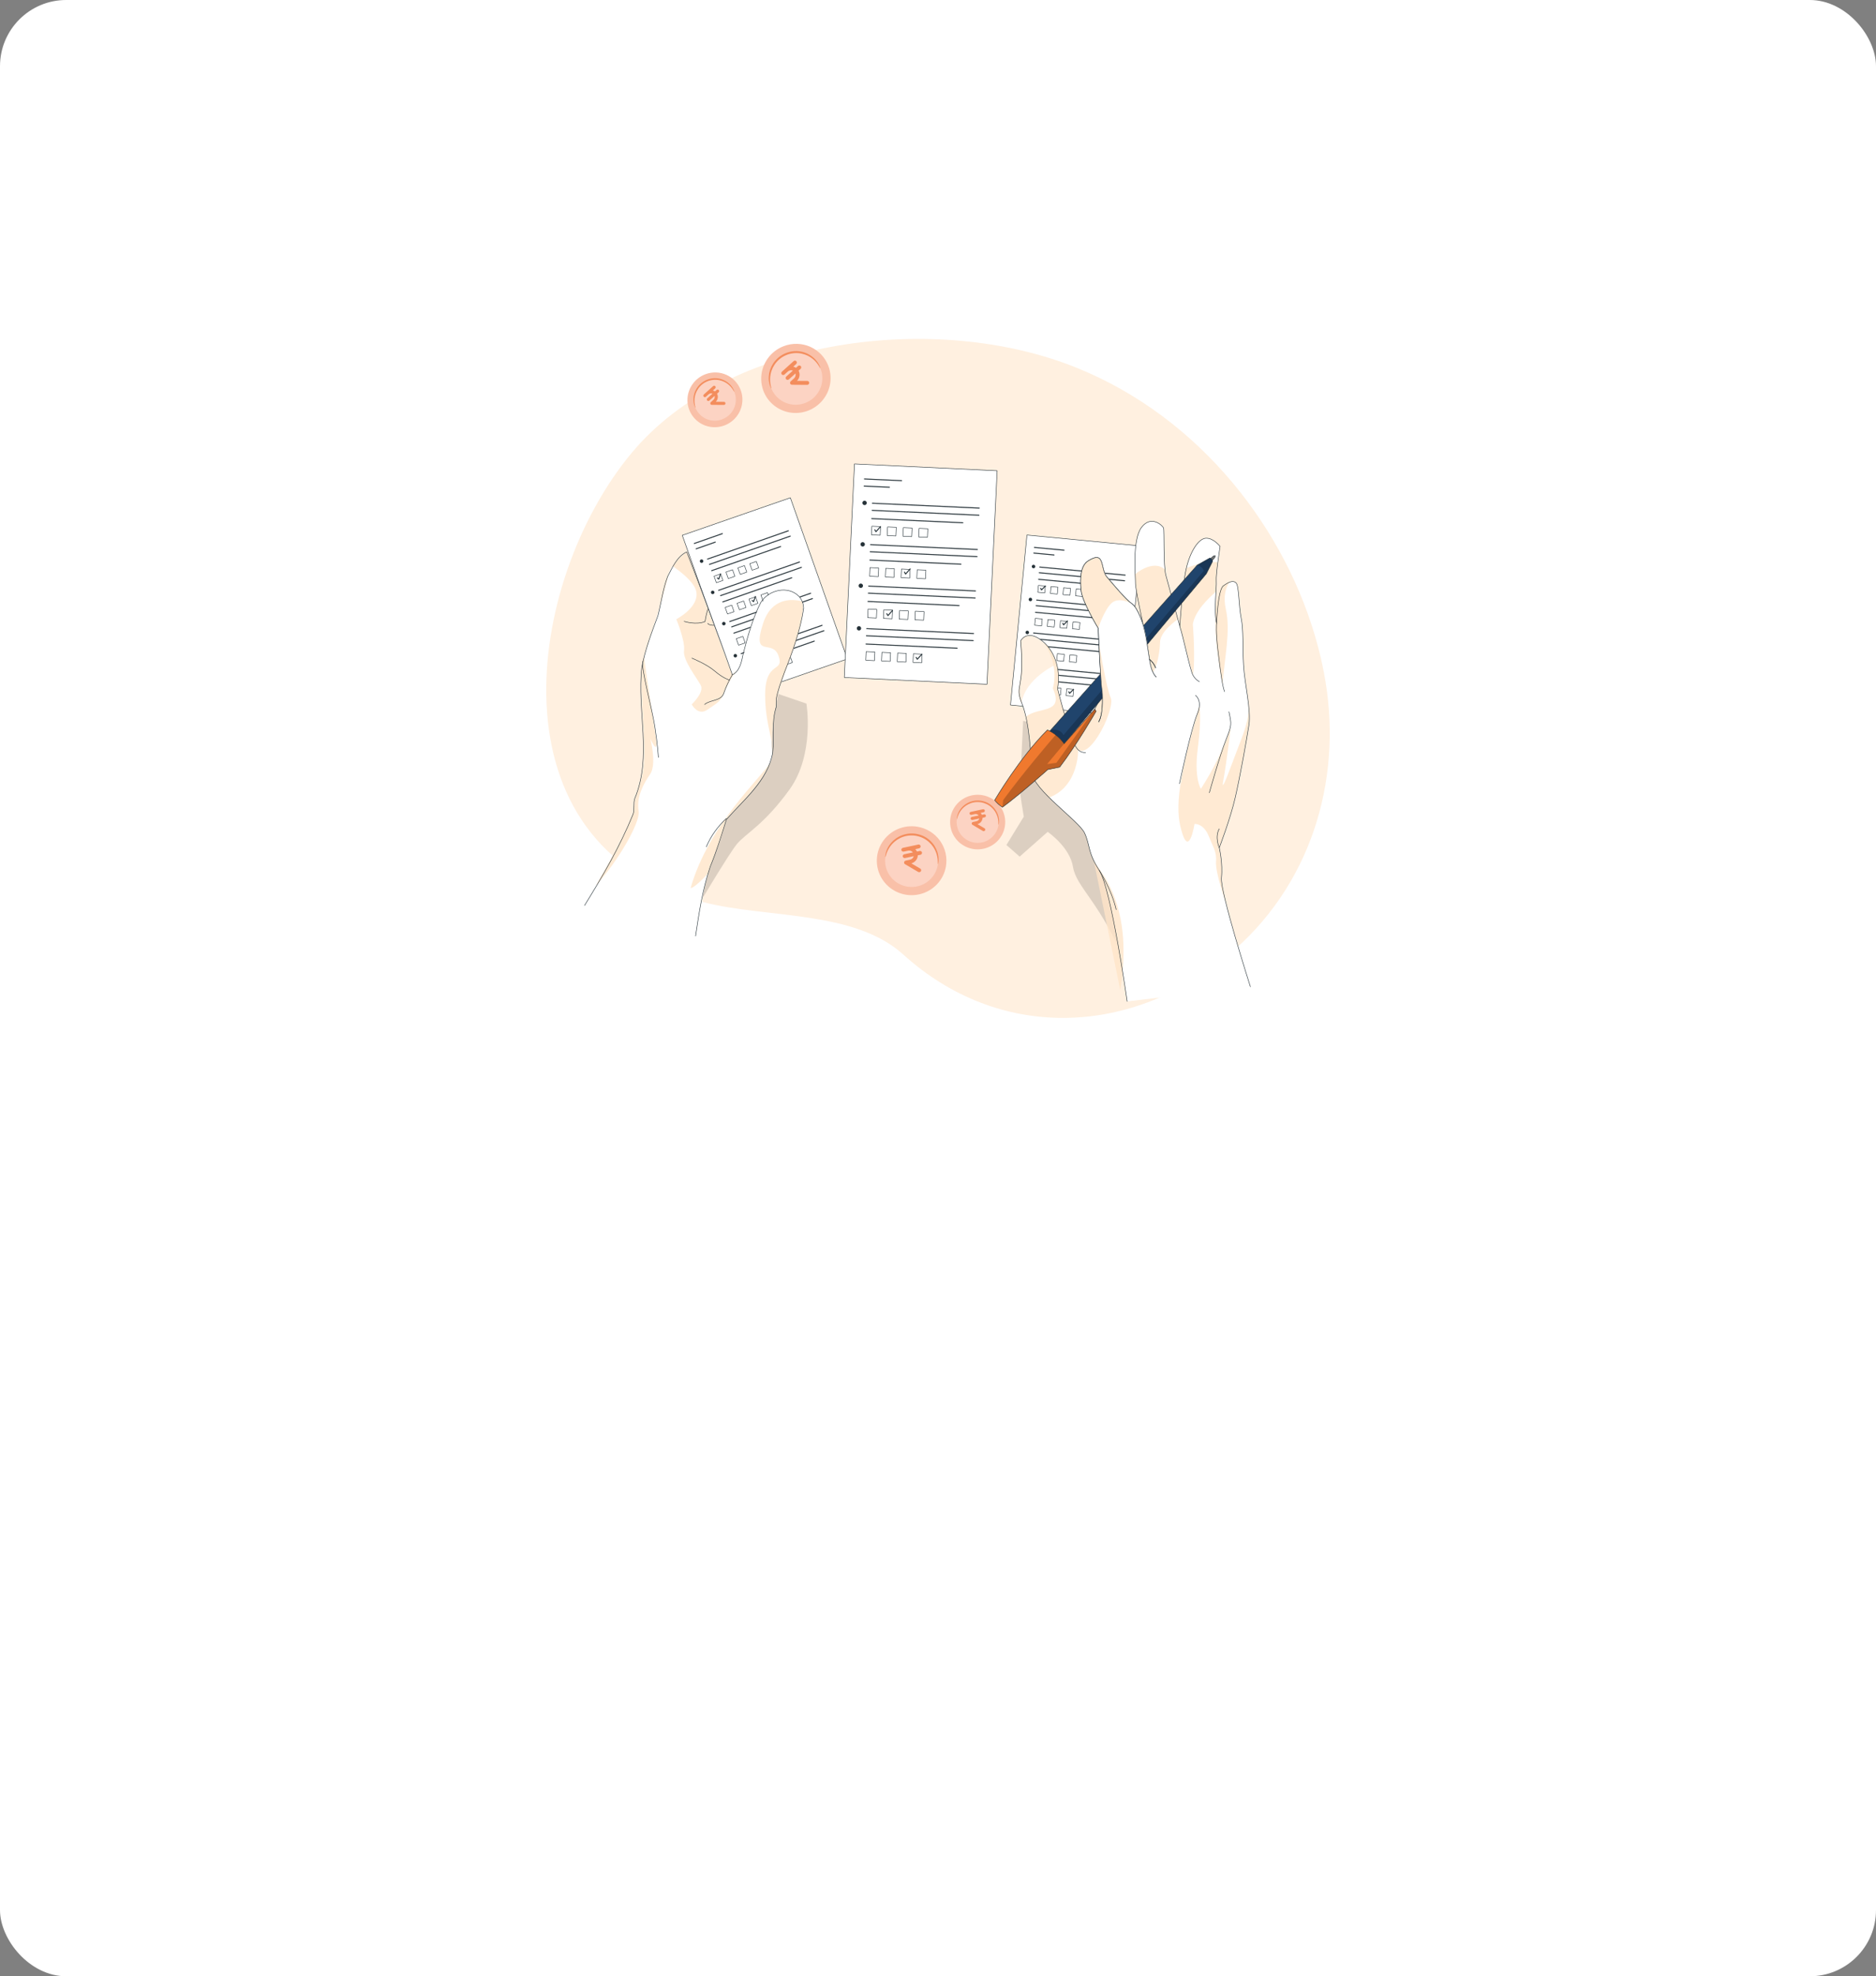 <svg width="340" height="358" viewBox="0 0 340 358" fill="none" xmlns="http://www.w3.org/2000/svg">
<rect x="0" y="0" width="340" height="358" fill="#808080" stroke="none"/>
<g clip-path="url(#clip0_834_26538)">
<rect width="340" height="358" rx="10" fill="white"/>
<path d="M222.367 173.219L222.174 173.378C204.441 187.816 180.886 188.469 163.717 172.924C154.777 164.823 138.897 166.372 127.536 163.442C88.363 153.339 95.133 105.275 114.486 82.039C131.948 61.073 169.779 56.334 195.201 66.652C217.552 75.717 233.267 95.967 238.872 117.145C239.436 119.267 239.894 121.41 240.247 123.572C243.194 141.596 237.538 160.743 222.367 173.219Z" fill="#FFF0E0"/>
<path d="M150.147 66.333C150.577 67.492 150.651 68.754 150.36 69.961C150.069 71.168 149.426 72.265 148.511 73.113C147.597 73.962 146.453 74.523 145.223 74.726C143.994 74.929 142.735 74.766 141.606 74.255C140.476 73.745 139.527 72.912 138.878 71.86C138.23 70.809 137.911 69.587 137.962 68.348C138.013 67.11 138.431 65.912 139.164 64.904C139.898 63.897 140.913 63.127 142.081 62.69C142.856 62.4 143.679 62.264 144.503 62.29C145.328 62.316 146.138 62.503 146.887 62.841C147.636 63.18 148.309 63.662 148.868 64.261C149.428 64.86 149.862 65.564 150.147 66.333Z" fill="#F9C0A8"/>
<path d="M148.74 66.862C149.068 67.745 149.124 68.707 148.902 69.627C148.681 70.547 148.19 71.383 147.493 72.029C146.796 72.675 145.924 73.103 144.988 73.258C144.051 73.413 143.091 73.288 142.231 72.899C141.37 72.51 140.647 71.874 140.153 71.073C139.658 70.272 139.415 69.34 139.454 68.397C139.493 67.453 139.812 66.54 140.371 65.772C140.93 65.005 141.704 64.418 142.594 64.085C143.185 63.864 143.812 63.761 144.44 63.78C145.068 63.8 145.685 63.943 146.256 64.201C146.827 64.459 147.34 64.827 147.766 65.283C148.192 65.74 148.523 66.276 148.74 66.862Z" fill="#FCD3C3"/>
<path d="M144.297 65.937C144.444 65.804 144.459 65.581 144.329 65.438C144.2 65.295 143.976 65.287 143.829 65.42L141.716 67.326C141.568 67.459 141.554 67.682 141.683 67.825C141.812 67.968 142.036 67.976 142.184 67.843L142.789 67.297C143.039 67.07 143.395 67.007 143.699 67.134L142.514 68.202C142.367 68.335 142.352 68.559 142.481 68.702C142.61 68.844 142.835 68.852 142.982 68.719L144.167 67.651C144.261 67.966 144.162 68.311 143.913 68.538L143.307 69.084C143.198 69.183 143.158 69.336 143.207 69.471C143.255 69.606 143.382 69.696 143.528 69.697L146.29 69.718C146.381 69.719 146.469 69.684 146.537 69.622C146.61 69.556 146.654 69.463 146.659 69.367C146.663 69.273 146.629 69.183 146.565 69.117C146.501 69.05 146.413 69.012 146.319 69.011L144.445 68.997C144.938 68.499 145.054 67.747 144.729 67.148L145.095 66.819C145.242 66.686 145.257 66.463 145.127 66.32C144.998 66.177 144.774 66.169 144.627 66.302L144.261 66.631C144.114 66.531 143.948 66.457 143.773 66.414L144.299 65.94L144.297 65.937Z" fill="#F38D5D"/>
<path d="M148.687 66.724C148.659 66.728 148.569 66.547 148.37 66.232C148.092 65.788 147.746 65.391 147.345 65.055C147.069 64.827 146.768 64.629 146.449 64.465C146.081 64.281 145.69 64.144 145.287 64.059C145.07 64.012 144.85 63.981 144.628 63.968C144.159 63.936 143.687 63.975 143.229 64.084C142.988 64.141 142.752 64.217 142.523 64.309C142.294 64.404 142.072 64.516 141.859 64.642C141.654 64.767 141.458 64.908 141.273 65.062C141.094 65.21 140.927 65.371 140.774 65.545C140.625 65.713 140.489 65.891 140.367 66.078C140.138 66.422 139.955 66.793 139.821 67.183C139.705 67.524 139.627 67.876 139.59 68.233C139.537 68.755 139.566 69.282 139.675 69.794C139.753 70.159 139.819 70.358 139.792 70.369C139.765 70.379 139.659 70.195 139.537 69.831C139.368 69.311 139.298 68.763 139.331 68.215C139.38 67.392 139.64 66.594 140.088 65.897C140.352 65.485 140.675 65.113 141.048 64.794C141.245 64.625 141.456 64.472 141.677 64.338C141.906 64.199 142.145 64.078 142.392 63.976C142.639 63.876 142.895 63.795 143.155 63.734C143.408 63.673 143.665 63.633 143.924 63.614C144.173 63.596 144.423 63.598 144.671 63.62C144.909 63.639 145.145 63.676 145.377 63.731C145.803 63.833 146.213 63.993 146.596 64.205C146.926 64.387 147.234 64.607 147.512 64.862C147.917 65.23 148.249 65.671 148.491 66.161C148.661 66.507 148.708 66.716 148.687 66.724Z" fill="#F38D5D"/>
<path d="M182.114 149.733C181.95 150.698 181.501 151.593 180.823 152.306C180.146 153.018 179.27 153.516 178.307 153.736C177.344 153.955 176.337 153.887 175.413 153.54C174.489 153.193 173.69 152.582 173.118 151.784C172.545 150.987 172.224 150.039 172.196 149.061C172.167 148.083 172.432 147.118 172.958 146.289C173.483 145.46 174.245 144.804 175.147 144.403C176.048 144.003 177.05 143.876 178.024 144.04C178.67 144.147 179.289 144.38 179.844 144.724C180.399 145.068 180.881 145.518 181.261 146.046C181.64 146.575 181.911 147.173 182.058 147.805C182.204 148.438 182.223 149.093 182.114 149.733Z" fill="#F9C0A8"/>
<path d="M180.941 149.537C180.816 150.273 180.474 150.955 179.958 151.498C179.441 152.041 178.774 152.42 178.04 152.588C177.306 152.755 176.538 152.703 175.834 152.438C175.13 152.173 174.522 151.708 174.085 151.1C173.649 150.493 173.404 149.77 173.383 149.025C173.361 148.279 173.563 147.544 173.964 146.912C174.364 146.281 174.945 145.781 175.632 145.476C176.32 145.17 177.083 145.074 177.825 145.199C178.318 145.281 178.789 145.458 179.212 145.721C179.635 145.983 180.002 146.325 180.291 146.728C180.58 147.131 180.787 147.587 180.898 148.069C181.01 148.551 181.024 149.05 180.941 149.537Z" fill="#FCD3C3"/>
<path d="M178.26 147.14C178.414 147.107 178.513 146.959 178.481 146.81C178.448 146.661 178.298 146.567 178.144 146.599L175.94 147.07C175.786 147.103 175.688 147.25 175.72 147.399C175.752 147.548 175.903 147.643 176.056 147.61L176.688 147.475C176.949 147.419 177.218 147.516 177.376 147.724L176.14 147.987C175.987 148.02 175.888 148.168 175.92 148.317C175.952 148.466 176.103 148.56 176.257 148.527L177.492 148.264C177.433 148.517 177.228 148.715 176.967 148.771L176.335 148.906C176.221 148.931 176.133 149.02 176.113 149.132C176.093 149.244 176.145 149.356 176.244 149.414L178.13 150.523C178.192 150.559 178.267 150.57 178.338 150.555C178.414 150.538 178.481 150.492 178.523 150.428C178.563 150.365 178.575 150.29 178.557 150.219C178.54 150.148 178.494 150.087 178.43 150.049L177.15 149.297C177.686 149.151 178.063 148.681 178.077 148.142L178.459 148.06C178.612 148.028 178.711 147.88 178.679 147.731C178.647 147.582 178.496 147.488 178.342 147.52L177.961 147.602C177.9 147.474 177.816 147.358 177.713 147.259L178.261 147.142L178.26 147.14Z" fill="#F38D5D"/>
<path d="M180.961 149.423C180.94 149.415 180.951 149.255 180.938 148.96C180.924 148.546 180.844 148.137 180.702 147.747C180.603 147.481 180.475 147.226 180.32 146.987C180.141 146.715 179.927 146.467 179.684 146.249C179.554 146.13 179.415 146.022 179.269 145.925C178.959 145.718 178.62 145.558 178.263 145.45C178.075 145.395 177.883 145.353 177.689 145.326C177.495 145.3 177.299 145.289 177.102 145.291C176.912 145.296 176.722 145.314 176.534 145.347C176.353 145.377 176.174 145.422 176 145.481C175.832 145.537 175.668 145.605 175.51 145.685C175.217 145.83 174.944 146.012 174.698 146.227C174.483 146.415 174.291 146.625 174.123 146.855C173.88 147.193 173.692 147.565 173.564 147.96C173.473 148.241 173.439 148.404 173.416 148.4C173.394 148.397 173.394 148.229 173.455 147.931C173.545 147.507 173.714 147.103 173.953 146.741C174.312 146.196 174.807 145.751 175.39 145.451C175.735 145.272 176.104 145.145 176.486 145.074C176.688 145.036 176.893 145.015 177.098 145.01C177.31 145.006 177.521 145.017 177.731 145.045C177.941 145.074 178.148 145.12 178.351 145.181C178.548 145.24 178.741 145.314 178.926 145.404C179.104 145.49 179.274 145.59 179.436 145.703C179.591 145.811 179.739 145.929 179.876 146.059C180.128 146.298 180.346 146.57 180.525 146.867C180.679 147.123 180.803 147.396 180.893 147.68C181.025 148.093 181.078 148.527 181.05 148.96C181.029 149.264 180.978 149.426 180.961 149.423Z" fill="#F38D5D"/>
<path d="M134.245 70.675C134.586 71.592 134.645 72.592 134.415 73.548C134.184 74.504 133.674 75.373 132.95 76.045C132.226 76.717 131.32 77.161 130.346 77.322C129.372 77.483 128.375 77.354 127.48 76.95C126.586 76.546 125.834 75.885 125.32 75.052C124.807 74.219 124.554 73.251 124.594 72.271C124.634 71.29 124.966 70.341 125.547 69.543C126.128 68.745 126.932 68.135 127.857 67.789C128.471 67.559 129.122 67.451 129.776 67.472C130.429 67.492 131.07 67.641 131.663 67.909C132.257 68.177 132.79 68.559 133.233 69.034C133.676 69.508 134.02 70.066 134.245 70.675Z" fill="#F9C0A8"/>
<path d="M133.127 71.093C133.387 71.793 133.432 72.555 133.256 73.283C133.08 74.012 132.692 74.674 132.14 75.186C131.588 75.698 130.897 76.036 130.155 76.159C129.413 76.282 128.653 76.183 127.972 75.875C127.29 75.567 126.717 75.063 126.326 74.429C125.934 73.794 125.742 73.056 125.773 72.309C125.804 71.561 126.056 70.838 126.499 70.23C126.942 69.622 127.555 69.157 128.26 68.894C128.727 68.719 129.224 68.637 129.722 68.652C130.219 68.668 130.708 68.781 131.16 68.986C131.612 69.19 132.019 69.481 132.356 69.843C132.694 70.204 132.956 70.629 133.127 71.093Z" fill="#FCD3C3"/>
<path d="M129.611 70.359C129.727 70.254 129.739 70.077 129.637 69.964C129.534 69.851 129.357 69.844 129.24 69.95L127.566 71.459C127.45 71.564 127.438 71.741 127.54 71.854C127.643 71.967 127.82 71.974 127.937 71.868L128.417 71.436C128.615 71.257 128.896 71.206 129.137 71.307L128.199 72.153C128.082 72.258 128.07 72.436 128.173 72.549C128.275 72.662 128.453 72.668 128.569 72.563L129.508 71.717C129.583 71.966 129.504 72.24 129.306 72.419L128.827 72.851C128.74 72.93 128.709 73.051 128.747 73.158C128.786 73.265 128.886 73.336 129.002 73.337L131.189 73.354C131.261 73.354 131.331 73.327 131.385 73.278C131.443 73.225 131.478 73.152 131.482 73.075C131.485 73.001 131.458 72.93 131.407 72.877C131.357 72.825 131.287 72.795 131.212 72.794L129.728 72.783C130.119 72.388 130.21 71.793 129.953 71.319L130.243 71.057C130.359 70.952 130.371 70.775 130.269 70.662C130.166 70.549 129.989 70.543 129.872 70.648L129.583 70.909C129.466 70.829 129.335 70.771 129.196 70.737L129.612 70.361L129.611 70.359Z" fill="#F38D5D"/>
<path d="M133.091 70.986C133.069 70.989 132.997 70.845 132.839 70.596C132.62 70.245 132.346 69.93 132.028 69.664C131.809 69.483 131.571 69.326 131.318 69.197C131.027 69.05 130.717 68.942 130.398 68.875C130.226 68.837 130.052 68.813 129.876 68.802C129.504 68.778 129.131 68.808 128.768 68.894C128.577 68.94 128.39 69 128.208 69.073C128.027 69.148 127.852 69.237 127.683 69.337C127.52 69.436 127.365 69.547 127.219 69.669C127.077 69.786 126.944 69.914 126.823 70.052C126.705 70.184 126.598 70.326 126.501 70.474C126.319 70.746 126.174 71.04 126.068 71.349C125.977 71.619 125.915 71.898 125.885 72.181C125.843 72.594 125.866 73.011 125.953 73.417C126.014 73.706 126.067 73.864 126.045 73.872C126.024 73.881 125.94 73.735 125.844 73.446C125.71 73.034 125.654 72.6 125.68 72.167C125.719 71.515 125.925 70.883 126.28 70.331C126.489 70.004 126.745 69.71 127.04 69.457C127.196 69.323 127.363 69.202 127.539 69.095C127.72 68.986 127.909 68.89 128.104 68.809C128.301 68.73 128.503 68.665 128.709 68.617C128.909 68.569 129.113 68.537 129.318 68.522C129.515 68.508 129.713 68.51 129.91 68.527C130.098 68.542 130.285 68.571 130.469 68.615C130.806 68.696 131.131 68.822 131.434 68.99C131.696 69.134 131.94 69.309 132.16 69.51C132.481 69.802 132.744 70.151 132.936 70.54C133.07 70.814 133.107 70.979 133.091 70.986Z" fill="#F38D5D"/>
<path d="M171.437 156.948C171.231 158.167 170.664 159.298 169.808 160.197C168.953 161.097 167.847 161.725 166.631 162.003C165.415 162.28 164.143 162.194 162.977 161.755C161.811 161.317 160.802 160.546 160.079 159.539C159.356 158.532 158.951 157.336 158.915 156.101C158.879 154.866 159.214 153.648 159.877 152.601C160.54 151.554 161.502 150.726 162.641 150.22C163.779 149.714 165.044 149.555 166.274 149.761C167.09 149.897 167.871 150.19 168.572 150.625C169.273 151.06 169.88 151.627 170.36 152.295C170.839 152.962 171.181 153.717 171.366 154.515C171.551 155.314 171.575 156.141 171.437 156.948Z" fill="#F9C0A8"/>
<path d="M169.956 156.701C169.798 157.63 169.366 158.492 168.714 159.177C168.062 159.863 167.219 160.341 166.293 160.553C165.366 160.764 164.397 160.698 163.508 160.364C162.619 160.03 161.851 159.442 161.3 158.675C160.749 157.907 160.441 156.996 160.413 156.054C160.386 155.113 160.641 154.185 161.147 153.388C161.652 152.59 162.385 151.958 163.253 151.573C164.121 151.188 165.085 151.067 166.022 151.224C166.644 151.327 167.239 151.551 167.773 151.883C168.307 152.214 168.77 152.646 169.135 153.155C169.5 153.664 169.761 154.239 169.902 154.847C170.042 155.456 170.061 156.086 169.956 156.701Z" fill="#FCD3C3"/>
<path d="M166.569 153.675C166.763 153.634 166.887 153.448 166.847 153.259C166.806 153.071 166.616 152.952 166.422 152.994L163.639 153.587C163.445 153.629 163.321 153.815 163.361 154.003C163.402 154.192 163.592 154.311 163.786 154.269L164.584 154.099C164.913 154.028 165.253 154.151 165.452 154.413L163.892 154.746C163.698 154.787 163.574 154.974 163.614 155.162C163.655 155.35 163.845 155.469 164.039 155.428L165.599 155.095C165.524 155.414 165.265 155.664 164.936 155.735L164.138 155.906C163.994 155.937 163.883 156.05 163.858 156.191C163.832 156.332 163.898 156.473 164.023 156.547L166.404 157.947C166.483 157.992 166.577 158.007 166.667 157.987C166.763 157.966 166.847 157.908 166.9 157.827C166.95 157.748 166.966 157.653 166.944 157.563C166.922 157.473 166.864 157.396 166.783 157.349L165.167 156.399C165.843 156.215 166.319 155.622 166.338 154.941L166.819 154.838C167.013 154.797 167.138 154.61 167.097 154.422C167.056 154.234 166.866 154.115 166.672 154.156L166.191 154.259C166.113 154.098 166.007 153.951 165.877 153.827L166.57 153.679L166.569 153.675Z" fill="#F38D5D"/>
<path d="M169.98 156.555C169.953 156.545 169.966 156.343 169.951 155.971C169.932 155.448 169.832 154.931 169.652 154.439C169.527 154.103 169.366 153.782 169.171 153.48C168.944 153.137 168.675 152.823 168.368 152.548C168.204 152.398 168.028 152.262 167.843 152.139C167.452 151.877 167.024 151.675 166.573 151.54C166.336 151.469 166.094 151.417 165.849 151.382C165.603 151.35 165.356 151.336 165.108 151.339C164.867 151.344 164.627 151.368 164.39 151.41C164.161 151.448 163.936 151.504 163.716 151.578C163.504 151.649 163.297 151.735 163.097 151.836C162.727 152.019 162.383 152.249 162.072 152.52C161.801 152.757 161.558 153.023 161.347 153.314C161.04 153.74 160.802 154.21 160.64 154.708C160.525 155.063 160.482 155.269 160.454 155.264C160.426 155.26 160.426 155.048 160.503 154.671C160.616 154.136 160.829 153.627 161.131 153.169C161.585 152.481 162.21 151.92 162.946 151.54C163.381 151.315 163.847 151.155 164.329 151.064C164.584 151.017 164.843 150.99 165.102 150.984C165.37 150.978 165.637 150.993 165.902 151.028C166.167 151.065 166.428 151.122 166.684 151.2C166.933 151.274 167.176 151.368 167.41 151.481C167.634 151.59 167.85 151.716 168.054 151.859C168.25 151.994 168.436 152.145 168.61 152.308C168.927 152.61 169.203 152.953 169.428 153.328C169.624 153.651 169.78 153.996 169.893 154.355C170.06 154.877 170.127 155.424 170.092 155.97C170.065 156.355 170.002 156.559 169.98 156.555Z" fill="#F38D5D"/>
<g clip-path="url(#clip1_834_26538)">
<path d="M206.78 98.905L186.121 96.92L183.137 127.712L203.796 129.698L206.78 98.905Z" fill="white" stroke="#263238" stroke-width="0.089" stroke-linecap="round" stroke-linejoin="round"/>
<path d="M187.468 99.165L192.846 99.671" stroke="#263238" stroke-width="0.178" stroke-linecap="round" stroke-linejoin="round"/>
<path d="M187.37 100.19L191.028 100.533" stroke="#263238" stroke-width="0.178" stroke-linecap="round" stroke-linejoin="round"/>
<path d="M188.45 102.73L203.92 104.184" stroke="#263238" stroke-width="0.178" stroke-linecap="round" stroke-linejoin="round"/>
<path d="M188.354 103.751L203.823 105.207" stroke="#263238" stroke-width="0.178" stroke-linecap="round" stroke-linejoin="round"/>
<path d="M188.241 104.945L201.433 106.187" stroke="#263238" stroke-width="0.178" stroke-linecap="round" stroke-linejoin="round"/>
<path d="M189.462 106.158L188.204 106.04L188.086 107.288L189.344 107.406L189.462 106.158Z" stroke="#263238" stroke-width="0.089" stroke-linecap="round" stroke-linejoin="round"/>
<path d="M191.741 106.37L190.483 106.252L190.365 107.5L191.623 107.618L191.741 106.37Z" stroke="#263238" stroke-width="0.089" stroke-linecap="round" stroke-linejoin="round"/>
<path d="M194.026 106.587L192.768 106.469L192.649 107.716L193.907 107.835L194.026 106.587Z" stroke="#263238" stroke-width="0.089" stroke-linecap="round" stroke-linejoin="round"/>
<path d="M196.304 106.801L195.046 106.683L194.928 107.931L196.186 108.049L196.304 106.801Z" stroke="#263238" stroke-width="0.089" stroke-linecap="round" stroke-linejoin="round"/>
<path d="M187.63 102.651C187.625 102.713 187.601 102.772 187.562 102.821C187.522 102.87 187.469 102.906 187.409 102.925C187.349 102.943 187.285 102.944 187.224 102.926C187.164 102.909 187.11 102.874 187.07 102.825C187.029 102.777 187.004 102.718 186.998 102.656C186.991 102.594 187.003 102.531 187.033 102.476C187.062 102.421 187.108 102.376 187.163 102.346C187.219 102.317 187.282 102.304 187.345 102.31C187.428 102.319 187.504 102.359 187.558 102.422C187.611 102.486 187.637 102.568 187.63 102.651Z" fill="#263238"/>
<path d="M187.885 108.702L203.354 110.155" stroke="#263238" stroke-width="0.178" stroke-linecap="round" stroke-linejoin="round"/>
<path d="M187.789 109.723L203.258 111.179" stroke="#263238" stroke-width="0.178" stroke-linecap="round" stroke-linejoin="round"/>
<path d="M187.675 110.921L200.868 112.161" stroke="#263238" stroke-width="0.178" stroke-linecap="round" stroke-linejoin="round"/>
<path d="M188.897 112.129L187.639 112.011L187.52 113.259L188.779 113.377L188.897 112.129Z" stroke="#263238" stroke-width="0.089" stroke-linecap="round" stroke-linejoin="round"/>
<path d="M191.178 112.344L189.92 112.226L189.802 113.474L191.06 113.592L191.178 112.344Z" stroke="#263238" stroke-width="0.089" stroke-linecap="round" stroke-linejoin="round"/>
<path d="M193.459 112.561L192.201 112.443L192.083 113.691L193.341 113.809L193.459 112.561Z" stroke="#263238" stroke-width="0.089" stroke-linecap="round" stroke-linejoin="round"/>
<path d="M195.739 112.773L194.48 112.655L194.362 113.902L195.62 114.021L195.739 112.773Z" stroke="#263238" stroke-width="0.089" stroke-linecap="round" stroke-linejoin="round"/>
<path d="M187.065 108.624C187.059 108.686 187.035 108.746 186.995 108.794C186.955 108.842 186.902 108.878 186.842 108.896C186.782 108.915 186.717 108.915 186.657 108.897C186.597 108.879 186.543 108.844 186.503 108.796C186.463 108.747 186.438 108.689 186.432 108.626C186.426 108.564 186.438 108.502 186.468 108.447C186.497 108.392 186.543 108.347 186.598 108.317C186.654 108.288 186.717 108.275 186.78 108.282C186.863 108.29 186.94 108.331 186.993 108.395C187.047 108.459 187.072 108.541 187.065 108.624Z" fill="#263238"/>
<path d="M187.318 114.671L202.787 116.127" stroke="#263238" stroke-width="0.178" stroke-linecap="round" stroke-linejoin="round"/>
<path d="M187.222 115.697L202.689 117.15" stroke="#263238" stroke-width="0.178" stroke-linecap="round" stroke-linejoin="round"/>
<path d="M187.108 116.893L200.3 118.132" stroke="#263238" stroke-width="0.178" stroke-linecap="round" stroke-linejoin="round"/>
<path d="M188.334 118.101L187.076 117.983L186.958 119.231L188.216 119.349L188.334 118.101Z" stroke="#263238" stroke-width="0.089" stroke-linecap="round" stroke-linejoin="round"/>
<path d="M190.613 118.316L189.354 118.197L189.236 119.445L190.494 119.563L190.613 118.316Z" stroke="#263238" stroke-width="0.089" stroke-linecap="round" stroke-linejoin="round"/>
<path d="M192.894 118.532L191.636 118.414L191.517 119.662L192.776 119.78L192.894 118.532Z" stroke="#263238" stroke-width="0.089" stroke-linecap="round" stroke-linejoin="round"/>
<path d="M195.171 118.747L193.913 118.629L193.795 119.877L195.053 119.995L195.171 118.747Z" stroke="#263238" stroke-width="0.089" stroke-linecap="round" stroke-linejoin="round"/>
<path d="M186.496 114.596C186.491 114.658 186.466 114.717 186.427 114.766C186.387 114.814 186.334 114.85 186.274 114.868C186.213 114.886 186.149 114.887 186.089 114.869C186.029 114.851 185.975 114.815 185.935 114.767C185.895 114.719 185.87 114.66 185.864 114.598C185.857 114.536 185.87 114.473 185.9 114.418C185.929 114.363 185.975 114.318 186.03 114.289C186.086 114.259 186.149 114.247 186.211 114.253C186.295 114.262 186.372 114.302 186.425 114.366C186.478 114.431 186.504 114.513 186.496 114.596Z" fill="#263238"/>
<path d="M186.738 120.813L202.205 122.268" stroke="#263238" stroke-width="0.178" stroke-linecap="round" stroke-linejoin="round"/>
<path d="M186.64 121.839L202.107 123.295" stroke="#263238" stroke-width="0.178" stroke-linecap="round" stroke-linejoin="round"/>
<path d="M186.523 123.033L199.715 124.274" stroke="#263238" stroke-width="0.178" stroke-linecap="round" stroke-linejoin="round"/>
<path d="M187.751 124.243L186.493 124.125L186.375 125.373L187.633 125.491L187.751 124.243Z" stroke="#263238" stroke-width="0.089" stroke-linecap="round" stroke-linejoin="round"/>
<path d="M190.028 124.458L188.77 124.339L188.651 125.587L189.909 125.705L190.028 124.458Z" stroke="#263238" stroke-width="0.089" stroke-linecap="round" stroke-linejoin="round"/>
<path d="M192.309 124.672L191.051 124.554L190.933 125.802L192.191 125.92L192.309 124.672Z" stroke="#263238" stroke-width="0.089" stroke-linecap="round" stroke-linejoin="round"/>
<path d="M194.593 124.887L193.335 124.769L193.217 126.016L194.475 126.134L194.593 124.887Z" stroke="#263238" stroke-width="0.089" stroke-linecap="round" stroke-linejoin="round"/>
<path d="M185.925 120.737C185.919 120.799 185.895 120.857 185.856 120.905C185.816 120.953 185.764 120.989 185.704 121.007C185.645 121.025 185.581 121.026 185.521 121.008C185.461 120.991 185.408 120.956 185.368 120.908C185.328 120.861 185.304 120.803 185.297 120.741C185.29 120.68 185.302 120.618 185.331 120.563C185.36 120.508 185.405 120.463 185.46 120.434C185.515 120.404 185.577 120.391 185.639 120.397C185.68 120.401 185.72 120.413 185.757 120.432C185.794 120.451 185.826 120.477 185.853 120.509C185.879 120.54 185.899 120.577 185.912 120.616C185.924 120.655 185.928 120.697 185.925 120.737Z" fill="#263238"/>
<path d="M188.607 106.581L188.759 106.866L189.462 106.161" stroke="#263238" stroke-width="0.178" stroke-linecap="round" stroke-linejoin="round"/>
<path d="M192.612 112.906L192.763 113.193L193.467 112.485" stroke="#263238" stroke-width="0.178" stroke-linecap="round" stroke-linejoin="round"/>
<path d="M189.75 118.787L189.905 119.075L190.605 118.367" stroke="#263238" stroke-width="0.178" stroke-linecap="round" stroke-linejoin="round"/>
<path d="M193.706 125.305L193.858 125.592L194.561 124.884" stroke="#263238" stroke-width="0.178" stroke-linecap="round" stroke-linejoin="round"/>
</g>
<path opacity="0.2" d="M185.436 130.587C185.436 130.587 184.85 142.373 184.842 143.061C184.834 143.75 185.548 147.933 185.548 147.933L182.399 153.071L184.8 155.175L189.876 150.693C189.876 150.693 193.886 153.411 194.469 157.053C195.053 160.696 199.423 163.536 203.612 173.744C207.8 183.953 214.659 151.873 214.659 151.873L201.119 133.289L185.436 130.587Z" fill="black" fill-opacity="0.7"/>
<path d="M226.613 178.738L204.286 181.407C204.286 181.407 201.393 160.988 199.245 157.688C197.098 154.389 197.588 153.099 196.567 150.897C195.955 149.568 192.688 146.987 190.153 144.472C189.932 144.255 189.718 144.037 189.512 143.824C189.422 143.736 189.339 143.642 189.256 143.555C188.92 143.193 188.608 142.842 188.334 142.498C188.233 142.376 188.135 142.254 188.039 142.132C187.573 141.567 187.237 140.909 187.055 140.203C187.047 140.172 187.042 140.14 187.041 140.107C187.033 140.069 187.029 140.031 187.027 139.992C186.991 139.512 186.954 138.963 186.92 138.368C186.926 138.251 186.907 138.127 186.897 138.003L186.885 137.854C186.856 137.358 186.821 136.831 186.778 136.289C186.735 135.746 186.69 135.132 186.63 134.539C186.612 134.334 186.593 134.13 186.569 133.918C186.546 133.689 186.519 133.459 186.493 133.226L186.418 132.629C186.419 132.595 186.405 132.564 186.404 132.536L186.312 131.836C186.304 131.811 186.3 131.785 186.3 131.759C186.266 131.556 186.235 131.357 186.197 131.154C186.122 130.703 186.033 130.26 185.948 129.83C185.771 129.019 185.532 128.222 185.232 127.448C183.803 123.849 185.82 125.22 185 116.096C185 116.096 186.021 114.038 188.565 115.842C188.761 115.983 188.95 116.133 189.131 116.292C189.642 116.743 190.088 117.261 190.455 117.832C190.953 118.61 191.32 119.462 191.542 120.355C191.903 121.804 191.953 123.312 191.688 124.78C191.688 124.78 193.342 131.55 194.308 133.119C195.275 134.688 199.986 126.164 199.757 125.133C199.681 124.672 199.629 124.208 199.601 123.742C199.59 123.59 199.579 123.432 199.565 123.258C199.551 123.084 199.541 122.911 199.531 122.728C199.535 122.642 199.517 122.548 199.509 122.458C199.511 122.421 199.513 122.384 199.514 122.351C199.493 122 199.467 121.628 199.445 121.244C199.45 121.136 199.433 121.034 199.425 120.934L199.396 120.377C199.395 120.346 199.397 120.315 199.4 120.285C199.405 120.18 199.385 120.071 199.381 119.959C199.366 119.742 199.355 119.522 199.344 119.303C199.332 119.083 199.324 118.925 199.314 118.736C199.294 118.38 199.276 118.023 199.258 117.68C199.245 117.423 199.233 117.169 199.222 116.921C199.225 116.866 199.228 116.81 199.215 116.757C199.148 115.395 199.098 114.28 199.083 113.797C199.083 113.797 196.181 109.081 195.972 106.915C195.762 104.748 195.889 102.484 197.24 101.624C200.438 99.596 199.36 103.06 200.683 104.569C202.006 106.077 204.01 108.567 205.179 109.367C206.256 110.117 207.12 112.858 207.241 113.271C207.11 112.672 205.799 106.777 205.821 105.604C205.839 104.369 205.195 97.802 206.925 95.539C208.656 93.277 210.728 95.195 210.906 95.667C211.084 96.139 210.842 102.46 211.329 104.244C211.817 106.029 213.858 113.469 213.858 113.469C213.858 113.469 214.297 106.347 214.988 103.183C215.68 100.018 217.199 97.591 218.579 97.515C219.958 97.439 221.157 98.994 221.157 98.994C221.157 98.994 220.372 104.054 220.472 105.236C220.572 106.417 219.989 110.641 220.532 112.962C220.532 112.962 220.747 106.883 221.738 106.152C222.73 105.42 223.568 105.087 224.079 105.645C224.591 106.204 224.535 109.797 224.978 111.987C225.421 114.177 225.212 117.114 225.411 120.506C225.609 123.898 226.799 128.651 226.391 131.316C225.982 133.981 224.802 140.582 223.921 144.448C223.039 148.314 221.01 153.578 221.01 153.578C221.01 153.578 221.682 156.467 221.405 159.003C221.128 161.538 226.613 178.738 226.613 178.738Z" fill="white"/>
<path opacity="0.8" d="M211.289 104.239C211.651 105.563 212.861 109.982 213.462 112.189C213.462 112.189 210.261 114.289 210.239 116.382C210.218 118.476 209.371 122.661 207.985 122.475C206.6 122.288 207.161 113.52 206.76 112.024C207.015 112.654 207.17 113.196 207.203 113.3C207.118 112.916 205.752 106.799 205.774 105.601C205.788 105.318 205.749 104.757 205.718 104.029L205.719 104.014C205.719 104.014 208.933 101.25 211.107 103.139C211.14 103.51 211.201 103.877 211.289 104.239Z" fill="#FFE4C8"/>
<path opacity="0.8" d="M220.365 107.201C218.859 108.486 216.571 110.768 216.187 113.058C216.187 113.058 216.686 119.526 216.209 122.311L213.815 113.482C213.815 113.482 214.255 106.361 214.946 103.196L215.005 102.936C216.8 102.138 218.756 101.757 220.724 101.825C220.549 102.953 220.454 104.092 220.44 105.234C220.45 105.891 220.425 106.547 220.365 107.201Z" fill="#FFE4C8"/>
<path opacity="0.4" d="M221.697 106.139C221.662 106.162 221.574 106.222 221.448 106.321C221.528 106.186 221.615 106.055 221.71 105.929L221.697 106.139Z" fill="#92E3A9"/>
<path opacity="0.8" d="M221.584 123.94C221.584 123.94 220.058 116.984 220.302 111.454C220.384 109.406 220.713 107.553 221.444 106.324C221.524 106.189 221.612 106.058 221.706 105.932L221.697 106.132C222.044 105.86 222.427 105.635 222.836 105.464C222.276 106.24 221.603 107.781 222.173 110.375C223.072 114.415 221.892 119.246 221.584 123.94Z" fill="#FFE4C8"/>
<path opacity="0.8" d="M195.4 135.82C195.4 135.82 195.585 142.388 190.151 144.477C189.93 144.259 189.715 144.042 189.51 143.829C189.42 143.741 189.337 143.647 189.254 143.56C188.918 143.198 188.606 142.843 188.331 142.503C188.228 142.377 188.137 142.256 188.036 142.137C187.57 141.572 187.234 140.914 187.052 140.208C187.045 140.177 187.04 140.144 187.038 140.112C187.031 140.074 187.027 140.036 187.025 139.997C186.988 139.516 186.952 138.968 186.918 138.373C186.923 138.256 186.904 138.132 186.895 138.007L186.883 137.859C186.853 137.36 186.819 136.836 186.776 136.293C186.733 135.751 186.687 135.137 186.628 134.544C186.606 134.339 186.588 134.131 186.567 133.923C186.543 133.694 186.517 133.461 186.49 133.231L186.416 132.634L186.401 132.541C186.369 132.307 186.339 132.08 186.303 131.85C186.297 131.824 186.293 131.799 186.291 131.772C186.257 131.57 186.226 131.368 186.188 131.168C186.11 130.717 186.021 130.274 185.939 129.843C188.14 127.94 192.94 129.429 190.809 124.678C190.809 124.678 192.183 120.765 189.122 116.306C191.271 118.191 192.267 121.374 191.68 124.769C191.68 124.769 193.334 131.536 194.301 133.108C195.267 134.68 199.978 126.153 199.749 125.119C199.673 124.66 199.622 124.196 199.597 123.731C199.582 123.579 199.571 123.421 199.56 123.247C199.55 123.074 199.533 122.9 199.523 122.714C199.527 122.631 199.51 122.538 199.501 122.448C199.503 122.411 199.505 122.374 199.506 122.34C199.486 121.987 199.463 121.618 199.437 121.23C199.442 121.126 199.425 121.023 199.418 120.921C199.427 120.736 199.398 120.549 199.388 120.363C199.388 120.332 199.389 120.301 199.392 120.271C199.397 120.166 199.378 120.057 199.373 119.945C199.359 119.725 199.35 119.509 199.336 119.289L199.307 118.719C199.286 118.366 199.269 118.01 199.251 117.666C199.241 117.406 199.228 117.152 199.215 116.907C199.217 116.852 199.22 116.796 199.207 116.743C199.275 117.151 200.503 124.664 201.322 126.442C202.139 128.267 197.767 137.478 195.4 135.82Z" fill="#FFE4C8"/>
<path opacity="0.8" d="M223.88 144.441C222.999 148.31 220.97 153.57 220.97 153.57C220.97 153.57 221.642 156.46 221.365 158.995C221.289 159.678 221.637 161.424 222.177 163.615C222.015 163.132 220.258 157.945 220.386 156.168C220.512 154.321 220 153.768 219.048 151.428C218.097 149.087 216.491 149.261 216.491 149.261C216.491 149.261 215.595 154.946 214.326 151.123C213.057 147.299 212.981 142.918 217.362 127.928C217.362 127.928 217.824 129.856 217.093 135.484C216.363 141.111 217.648 142.887 217.648 142.887C219.874 139.444 221.687 135.755 223.049 131.896C223.049 131.896 222.261 138.467 221.697 141.449C221.133 144.431 223.363 138.04 224.895 134.1C226.322 130.399 226.449 128.975 226.096 126.277C226.362 128.177 226.545 129.987 226.345 131.293C225.943 133.955 224.762 140.563 223.88 144.441Z" fill="#FFE4C8"/>
<path opacity="0.8" d="M198.242 155.944C199.241 157.694 201.776 160.061 203.063 166.334C204.35 172.608 203.029 179.345 203.029 179.345L198.242 155.944Z" fill="#FFE4C8"/>
<path opacity="0.8" d="M191.428 120.357C191.428 120.357 185.771 122.868 185.114 127.47C183.685 123.871 185.702 125.243 184.883 116.119C184.883 116.119 185.903 114.06 188.447 115.865C188.643 116.005 188.832 116.156 189.013 116.315C189.525 116.765 189.97 117.284 190.337 117.855L191.428 120.357Z" fill="#FFE4C8" fill-opacity="0.7"/>
<path d="M204.283 181.409C204.283 181.409 201.393 160.99 199.243 157.69C197.092 154.391 197.585 153.101 196.564 150.899C195.543 148.698 187.266 143.061 187.034 139.992C186.802 136.922 186.65 131.051 185.217 127.452C183.784 123.853 185.804 125.225 184.982 116.097C184.982 116.097 186.018 114.043 188.549 115.847C191.08 117.651 192.312 121.074 191.676 124.772C191.676 124.772 193.33 131.539 194.3 133.112C195.269 134.684 199.971 126.156 199.745 125.123C199.519 124.089 199.106 115.37 199.05 113.783C199.05 113.783 196.148 109.063 195.938 106.897C195.729 104.731 195.855 102.466 197.206 101.61C200.405 99.581 199.327 103.045 200.649 104.554C201.972 106.063 203.977 108.546 205.143 109.349C206.308 110.152 207.222 113.3 207.222 113.3C207.222 113.3 205.763 106.824 205.788 105.586C205.812 104.349 205.162 97.784 206.892 95.522C208.623 93.259 210.695 95.177 210.873 95.649C211.05 96.121 210.809 102.443 211.299 104.224C211.79 106.005 213.821 113.451 213.821 113.451C213.821 113.451 214.263 106.33 214.955 103.165C215.647 100.001 217.169 97.574 218.545 97.497C219.922 97.421 221.123 98.976 221.123 98.976C221.123 98.976 220.338 104.036 220.435 105.218C220.532 106.399 219.956 110.62 220.499 112.944C220.499 112.944 220.713 106.865 221.705 106.134C222.697 105.403 223.535 105.069 224.046 105.627C224.557 106.186 224.502 109.78 224.945 111.969C225.388 114.159 225.182 117.096 225.377 120.488C225.572 123.881 226.766 128.633 226.358 131.295C225.949 133.957 224.769 140.564 223.884 144.43C223 148.296 220.98 153.56 220.98 153.56C220.98 153.56 221.652 156.449 221.372 158.985C221.092 161.52 226.619 178.749 226.619 178.749" stroke="#263238" stroke-width="0.089" stroke-linecap="round" stroke-linejoin="round"/>
<path d="M213.812 113.466C214.386 114.995 215.679 121.393 216.205 122.298C216.471 122.797 216.874 123.211 217.368 123.493" stroke="#263238" stroke-width="0.089" stroke-linecap="round" stroke-linejoin="round"/>
<path d="M220.491 112.95C220.491 112.95 220.292 114.238 220.804 118.405C221.315 122.572 221.578 124.345 221.933 125.286" stroke="#263238" stroke-width="0.089" stroke-linecap="round" stroke-linejoin="round"/>
<path d="M207.209 113.315C207.953 115.874 208.252 119.911 208.687 121.142C209.123 122.374 209.554 122.645 209.554 122.645" stroke="#263238" stroke-width="0.089" stroke-linecap="round" stroke-linejoin="round"/>
<path d="M208.32 119.423C208.822 119.838 209.21 120.372 209.447 120.975" stroke="#263238" stroke-width="0.089" stroke-linecap="round" stroke-linejoin="round"/>
<path d="M194.301 133.114C194.301 133.114 194.616 136.474 196.743 136.319" stroke="#263238" stroke-width="0.089" stroke-linecap="round" stroke-linejoin="round"/>
<path d="M199.747 125.126C199.747 125.126 200.104 129.122 199.125 130.762" stroke="#263238" stroke-width="0.089" stroke-linecap="round" stroke-linejoin="round"/>
<path d="M216.662 125.969C216.662 125.969 218.044 126.897 216.972 129.382C215.9 131.867 213.759 141.966 213.759 141.966" stroke="#263238" stroke-width="0.089" stroke-linecap="round" stroke-linejoin="round"/>
<path d="M222.729 128.937C223.216 131.247 223.267 131.308 222.172 134.064C221.078 136.82 219.177 143.597 219.177 143.597" stroke="#263238" stroke-width="0.089" stroke-linecap="round" stroke-linejoin="round"/>
<path d="M220.97 153.551C220.97 153.551 220.122 151.658 220.969 150.153" stroke="#263238" stroke-width="0.089" stroke-linecap="round" stroke-linejoin="round"/>
<path d="M199.243 157.692C199.243 157.692 201.44 161.068 202.289 164.769" stroke="#263238" stroke-width="0.089" stroke-linecap="round" stroke-linejoin="round"/>
<path d="M219.274 101.299L219.94 100.707L220.231 100.641L220.198 100.948L219.579 101.657L219.274 101.299Z" fill="#757575" stroke="#263238" stroke-width="0.089" stroke-linecap="round" stroke-linejoin="round"/>
<path d="M219.774 101.668L218.628 103.939L189.055 139.272L186.05 137.174L190.516 132.159L216.983 102.372L219.254 101.093C219.384 101.136 219.5 101.212 219.591 101.313C219.682 101.413 219.745 101.536 219.774 101.668Z" fill="#20446C"/>
<path opacity="0.3" d="M219.772 101.668L218.626 103.939L189.053 139.272L186.048 137.174L190.514 132.159C192.455 132.054 192.726 133.191 192.726 133.191L218.163 103.42C217.965 102.58 216.962 102.371 216.962 102.371L219.234 101.092C219.367 101.133 219.487 101.207 219.581 101.308C219.676 101.41 219.742 101.533 219.772 101.668Z" fill="black" fill-opacity="0.7"/>
<path d="M219.774 101.668L218.628 103.939L189.055 139.272L186.05 137.174L190.516 132.159L216.983 102.372L219.254 101.093C219.384 101.136 219.5 101.212 219.591 101.313C219.682 101.413 219.745 101.536 219.774 101.668Z" stroke="#263238" stroke-width="0.089" stroke-linecap="round" stroke-linejoin="round"/>
<path d="M198.648 128.852C198.648 128.852 195.239 134.794 192.057 138.961L189.898 139.405C189.898 139.405 184.771 143.981 181.668 146.236C181.141 145.878 180.669 145.446 180.266 144.955C180.266 144.955 184.891 137.11 189.829 132.235C190.37 132.456 190.875 132.754 191.329 133.119C191.919 133.573 192.437 134.112 192.866 134.718L198.407 128.464L198.648 128.852Z" fill="#F0792E"/>
<path opacity="0.3" d="M198.651 128.851C198.651 128.851 195.241 134.793 192.06 138.96L189.9 139.404C189.9 139.404 184.773 143.98 181.67 146.235L181.813 144.935C185.288 140.198 189.66 135.059 191.331 133.118C191.921 133.572 192.439 134.111 192.868 134.717L189.778 138.413L191.459 138.184L198.41 128.45L198.651 128.851Z" fill="black" fill-opacity="0.7"/>
<path d="M198.648 128.852C198.648 128.852 195.239 134.794 192.057 138.961L189.898 139.405C189.898 139.405 184.771 143.981 181.668 146.236C181.141 145.878 180.669 145.446 180.266 144.955C180.266 144.955 184.891 137.11 189.829 132.235C190.37 132.456 190.875 132.754 191.329 133.119C191.919 133.573 192.437 134.112 192.866 134.718L198.407 128.464L198.648 128.852Z" stroke="#263238" stroke-width="0.089" stroke-linecap="round" stroke-linejoin="round"/>
<path d="M209.552 122.647L200.461 130.555L199.009 131.827C200.076 129.455 199.793 125.685 199.754 125.242C199.756 125.228 199.756 125.215 199.756 125.202C199.759 125.179 199.76 125.157 199.76 125.134C199.684 124.674 199.633 124.211 199.607 123.746C199.592 123.594 199.581 123.436 199.57 123.262C199.56 123.089 199.543 122.915 199.533 122.729C199.537 122.646 199.52 122.552 199.511 122.462C199.513 122.425 199.515 122.388 199.517 122.354C199.496 122.004 199.47 121.632 199.447 121.245C199.452 121.14 199.435 121.037 199.428 120.935C199.437 120.75 199.408 120.564 199.398 120.378C199.398 120.347 199.399 120.316 199.402 120.285C199.407 120.18 199.388 120.071 199.384 119.96C199.369 119.74 199.361 119.523 199.346 119.303L199.317 118.733C199.296 118.38 199.279 118.024 199.261 117.68C199.248 117.42 199.235 117.169 199.225 116.922C199.228 116.866 199.23 116.811 199.217 116.758C199.151 115.395 199.1 114.281 199.086 113.798C199.086 113.798 196.184 109.082 195.974 106.912C195.765 104.743 195.891 102.481 197.242 101.625C200.44 99.596 199.363 103.061 200.685 104.569C202.008 106.078 204.013 108.568 205.181 109.368C206.35 110.168 207.257 113.319 207.257 113.319C208.001 115.878 208.3 119.912 208.736 121.147C209.171 122.381 209.552 122.647 209.552 122.647Z" fill="white"/>
<path d="M208.32 119.423C208.822 119.838 209.21 120.372 209.447 120.975" stroke="#263238" stroke-width="0.089" stroke-linecap="round" stroke-linejoin="round"/>
<path opacity="0.8" d="M200.638 104.566C201.948 106.086 203.954 108.548 205.122 109.357C204.958 109.266 202.79 108.094 201.495 109.222C200.148 110.393 199.052 113.786 199.052 113.786C199.052 113.786 196.149 109.069 195.94 106.9C195.731 104.731 195.857 102.469 197.208 101.613C200.394 99.583 199.322 103.048 200.638 104.566Z" fill="#FFE4C8"/>
<path opacity="0.8" d="M200.458 130.557L199.006 131.823C200.073 129.452 199.789 125.681 199.751 125.238C199.757 125.202 199.758 125.166 199.756 125.13C199.68 124.67 199.629 124.207 199.604 123.742C199.589 123.59 199.578 123.432 199.567 123.258C199.557 123.085 199.54 122.911 199.53 122.725C199.534 122.642 199.516 122.548 199.508 122.458C199.51 122.421 199.512 122.384 199.513 122.35C199.493 121.997 199.47 121.629 199.444 121.241C199.449 121.136 199.432 121.034 199.425 120.931C199.433 120.746 199.405 120.56 199.395 120.374C199.395 120.343 199.396 120.312 199.399 120.281C199.404 120.177 199.384 120.068 199.38 119.956C199.366 119.736 199.357 119.519 199.343 119.299L199.314 118.73C199.293 118.376 199.276 118.02 199.257 117.677C199.248 117.417 199.235 117.163 199.222 116.918C199.224 116.863 199.227 116.807 199.214 116.754C199.282 117.162 200.51 124.675 201.329 126.453C201.604 127.115 201.208 128.789 200.458 130.557Z" fill="#FFE4C8"/>
<path d="M209.551 122.645C209.551 122.645 209.123 122.375 208.684 121.143C208.246 119.911 207.95 115.875 207.206 113.315C207.206 113.315 206.295 110.183 205.127 109.364C203.959 108.545 201.95 106.089 200.634 104.569C199.318 103.048 200.39 99.583 197.191 101.624C195.84 102.487 195.707 104.745 195.923 106.912C196.139 109.078 199.035 113.797 199.035 113.797C199.09 115.385 199.501 124.107 199.73 125.137" stroke="#263238" stroke-width="0.089" stroke-linecap="round" stroke-linejoin="round"/>
<path d="M199.747 125.126C199.747 125.126 200.104 129.122 199.125 130.762" stroke="#263238" stroke-width="0.089" stroke-linecap="round" stroke-linejoin="round"/>
<path opacity="0.2" d="M146.154 127.456C146.154 127.456 147.698 136.609 143.107 142.998C138.516 149.387 135.141 150.985 133.569 152.881C131.996 154.777 125.674 165.483 125.674 165.483L119.847 145.357L127.783 121.172L146.154 127.456Z" fill="black" fill-opacity="0.7"/>
<g clip-path="url(#clip2_834_26538)">
<path d="M143.239 90.168L123.656 96.97L133.988 126.169L153.571 119.367L143.239 90.168Z" fill="white" stroke="#263238" stroke-width="0.089" stroke-linecap="round" stroke-linejoin="round"/>
<path d="M125.828 98.449L130.921 96.668" stroke="#263238" stroke-width="0.178" stroke-linecap="round" stroke-linejoin="round"/>
<path d="M126.174 99.418L129.637 98.205" stroke="#263238" stroke-width="0.178" stroke-linecap="round" stroke-linejoin="round"/>
<path d="M128.232 101.275L142.882 96.152" stroke="#263238" stroke-width="0.178" stroke-linecap="round" stroke-linejoin="round"/>
<path d="M128.574 102.243L143.224 97.121" stroke="#263238" stroke-width="0.178" stroke-linecap="round" stroke-linejoin="round"/>
<path d="M128.981 103.373L141.474 99.006" stroke="#263238" stroke-width="0.178" stroke-linecap="round" stroke-linejoin="round"/>
<path d="M130.602 103.965L129.41 104.382L129.831 105.564L131.023 105.147L130.602 103.965Z" stroke="#263238" stroke-width="0.089" stroke-linecap="round" stroke-linejoin="round"/>
<path d="M132.762 103.21L131.57 103.626L131.991 104.808L133.183 104.392L132.762 103.21Z" stroke="#263238" stroke-width="0.089" stroke-linecap="round" stroke-linejoin="round"/>
<path d="M134.921 102.454L133.729 102.871L134.151 104.053L135.342 103.636L134.921 102.454Z" stroke="#263238" stroke-width="0.089" stroke-linecap="round" stroke-linejoin="round"/>
<path d="M137.078 101.699L135.887 102.115L136.308 103.297L137.499 102.881L137.078 101.699Z" stroke="#263238" stroke-width="0.089" stroke-linecap="round" stroke-linejoin="round"/>
<path d="M127.452 101.543C127.474 101.602 127.477 101.665 127.462 101.726C127.447 101.787 127.414 101.842 127.368 101.884C127.321 101.926 127.263 101.953 127.2 101.962C127.138 101.971 127.074 101.962 127.017 101.935C126.96 101.908 126.913 101.865 126.881 101.811C126.848 101.758 126.833 101.696 126.836 101.633C126.84 101.571 126.862 101.511 126.9 101.461C126.938 101.411 126.99 101.373 127.049 101.353C127.128 101.326 127.214 101.33 127.29 101.366C127.365 101.401 127.424 101.465 127.452 101.543Z" fill="#263238"/>
<path d="M130.245 106.932L144.894 101.808" stroke="#263238" stroke-width="0.178" stroke-linecap="round" stroke-linejoin="round"/>
<path d="M130.593 107.9L145.243 102.779" stroke="#263238" stroke-width="0.178" stroke-linecap="round" stroke-linejoin="round"/>
<path d="M130.994 109.033L143.487 104.663" stroke="#263238" stroke-width="0.178" stroke-linecap="round" stroke-linejoin="round"/>
<path d="M132.615 109.62L131.424 110.037L131.845 111.219L133.036 110.802L132.615 109.62Z" stroke="#263238" stroke-width="0.089" stroke-linecap="round" stroke-linejoin="round"/>
<path d="M134.777 108.867L133.586 109.284L134.007 110.466L135.198 110.049L134.777 108.867Z" stroke="#263238" stroke-width="0.089" stroke-linecap="round" stroke-linejoin="round"/>
<path d="M136.935 108.111L135.743 108.528L136.164 109.71L137.356 109.293L136.935 108.111Z" stroke="#263238" stroke-width="0.089" stroke-linecap="round" stroke-linejoin="round"/>
<path d="M139.096 107.358L137.904 107.775L138.325 108.957L139.517 108.54L139.096 107.358Z" stroke="#263238" stroke-width="0.089" stroke-linecap="round" stroke-linejoin="round"/>
<path d="M129.466 107.205C129.487 107.264 129.49 107.327 129.474 107.388C129.459 107.448 129.426 107.503 129.379 107.545C129.332 107.586 129.274 107.613 129.212 107.622C129.149 107.631 129.086 107.621 129.029 107.594C128.972 107.567 128.925 107.524 128.893 107.47C128.861 107.416 128.846 107.354 128.849 107.292C128.853 107.23 128.875 107.17 128.913 107.12C128.951 107.07 129.003 107.033 129.062 107.012C129.141 106.985 129.228 106.99 129.304 107.026C129.379 107.062 129.438 107.126 129.466 107.205Z" fill="#263238"/>
<path d="M132.263 112.589L146.913 107.468" stroke="#263238" stroke-width="0.178" stroke-linecap="round" stroke-linejoin="round"/>
<path d="M132.604 113.559L147.251 108.436" stroke="#263238" stroke-width="0.178" stroke-linecap="round" stroke-linejoin="round"/>
<path d="M133.009 114.692L145.503 110.322" stroke="#263238" stroke-width="0.178" stroke-linecap="round" stroke-linejoin="round"/>
<path d="M134.631 115.28L133.439 115.696L133.86 116.878L135.052 116.462L134.631 115.28Z" stroke="#263238" stroke-width="0.089" stroke-linecap="round" stroke-linejoin="round"/>
<path d="M136.793 114.524L135.602 114.94L136.023 116.122L137.214 115.706L136.793 114.524Z" stroke="#263238" stroke-width="0.089" stroke-linecap="round" stroke-linejoin="round"/>
<path d="M138.955 113.771L137.764 114.188L138.185 115.369L139.376 114.953L138.955 113.771Z" stroke="#263238" stroke-width="0.089" stroke-linecap="round" stroke-linejoin="round"/>
<path d="M141.112 113.015L139.921 113.432L140.342 114.614L141.533 114.197L141.112 113.015Z" stroke="#263238" stroke-width="0.089" stroke-linecap="round" stroke-linejoin="round"/>
<path d="M131.482 112.862C131.503 112.921 131.506 112.985 131.491 113.045C131.475 113.106 131.442 113.16 131.395 113.202C131.349 113.244 131.29 113.271 131.228 113.279C131.166 113.288 131.102 113.278 131.045 113.251C130.989 113.224 130.941 113.181 130.909 113.127C130.877 113.074 130.862 113.012 130.866 112.949C130.869 112.887 130.891 112.827 130.929 112.777C130.967 112.728 131.019 112.69 131.079 112.67C131.158 112.642 131.245 112.647 131.32 112.683C131.396 112.719 131.454 112.784 131.482 112.862Z" fill="#263238"/>
<path d="M134.334 118.405L148.982 113.284" stroke="#263238" stroke-width="0.178" stroke-linecap="round" stroke-linejoin="round"/>
<path d="M134.678 119.375L149.326 114.254" stroke="#263238" stroke-width="0.178" stroke-linecap="round" stroke-linejoin="round"/>
<path d="M135.081 120.507L147.575 116.14" stroke="#263238" stroke-width="0.178" stroke-linecap="round" stroke-linejoin="round"/>
<path d="M136.705 121.098L135.514 121.514L135.935 122.696L137.126 122.279L136.705 121.098Z" stroke="#263238" stroke-width="0.089" stroke-linecap="round" stroke-linejoin="round"/>
<path d="M138.862 120.344L137.671 120.761L138.092 121.943L139.283 121.526L138.862 120.344Z" stroke="#263238" stroke-width="0.089" stroke-linecap="round" stroke-linejoin="round"/>
<path d="M141.024 119.589L139.833 120.005L140.254 121.187L141.445 120.771L141.024 119.589Z" stroke="#263238" stroke-width="0.089" stroke-linecap="round" stroke-linejoin="round"/>
<path d="M143.184 118.833L141.992 119.25L142.413 120.432L143.605 120.015L143.184 118.833Z" stroke="#263238" stroke-width="0.089" stroke-linecap="round" stroke-linejoin="round"/>
<path d="M133.566 118.676C133.587 118.735 133.59 118.798 133.574 118.858C133.559 118.918 133.526 118.972 133.48 119.013C133.434 119.055 133.376 119.081 133.315 119.09C133.253 119.099 133.19 119.09 133.134 119.063C133.077 119.037 133.03 118.994 132.998 118.941C132.966 118.888 132.951 118.827 132.954 118.765C132.957 118.703 132.979 118.644 133.016 118.594C133.053 118.545 133.104 118.507 133.163 118.486C133.202 118.473 133.243 118.467 133.285 118.469C133.326 118.471 133.367 118.481 133.404 118.499C133.441 118.516 133.475 118.541 133.503 118.572C133.531 118.602 133.552 118.638 133.566 118.676Z" fill="#263238"/>
<path d="M130.006 104.705L130.265 104.9L130.603 103.967" stroke="#263238" stroke-width="0.178" stroke-linecap="round" stroke-linejoin="round"/>
<path d="M136.314 108.78L136.573 108.977L136.911 108.042" stroke="#263238" stroke-width="0.178" stroke-linecap="round" stroke-linejoin="round"/>
<path d="M136.209 115.31L136.471 115.507L136.807 114.572" stroke="#263238" stroke-width="0.178" stroke-linecap="round" stroke-linejoin="round"/>
<path d="M142.556 119.582L142.815 119.78L143.153 118.844" stroke="#263238" stroke-width="0.178" stroke-linecap="round" stroke-linejoin="round"/>
</g>
<path d="M141.641 123.481C142.488 121.05 145.709 113.292 145.501 109.782C145.485 109.489 145.432 109.2 145.342 108.921C144.468 106.266 140.375 106.325 138.706 108.411C136.871 110.705 135.27 114.914 135.018 117.503C134.847 118.799 134.359 120.033 133.596 121.099C133.333 121.495 133.039 121.869 132.718 122.219L124.45 99.969C123.473 100.697 122.609 101.563 121.885 102.538C121.478 103.081 121.202 103.709 121.079 104.374C120.786 106.523 117.901 115.233 116.7 118.911C116.678 118.99 116.649 119.063 116.627 119.139C115.47 122.674 117.439 136.101 116.51 139.928C115.58 143.754 115.126 143.649 114.886 146.387C114.712 148.387 111.521 154.343 107.963 160.441C105.921 163.934 103.776 167.474 102.004 170.352L125.86 170.509C126.408 167.668 126.976 164.674 127.502 161.77C127.728 160.563 128.023 159.369 128.385 158.194C129.009 156.123 129.739 154.258 130.188 153.167C130.77 151.561 131.266 149.924 131.672 148.264C134.577 145.502 138.425 141.122 139.623 138.09L139.624 138.068C139.912 137.447 140.027 136.76 139.956 136.079C139.866 135.519 139.829 134.951 139.846 134.384C139.896 131.025 140.932 125.505 141.641 123.481Z" fill="white"/>
<path opacity="0.8" d="M133.601 121.117C132.795 122.546 131.839 123.928 131.202 125.541C130.566 127.154 129.934 127.359 128.207 128.562C126.48 129.764 125.363 127.595 125.363 127.595C125.363 127.595 127.677 125.435 127.004 124.142C126.33 122.85 123.725 119.59 123.97 117.859C124.215 116.129 122.574 112.17 122.574 112.17C122.574 112.17 126.847 109.958 126.174 107.09C125.807 105.537 123.701 103.794 121.885 102.536C122.609 101.561 123.473 100.696 124.449 99.968L132.723 122.237C133.044 121.886 133.338 121.512 133.601 121.117Z" fill="#FFE4C8"/>
<path opacity="0.8" d="M117.862 133.788C117.91 133.975 119.053 138.46 117.824 140.245C116.594 142.031 115.305 144.413 115.745 146.943C116.092 148.961 112.009 155.996 107.97 160.444C111.518 154.344 114.71 148.389 114.892 146.389C115.132 143.651 115.587 143.757 116.516 139.93C117.446 136.103 115.461 122.676 116.633 119.142C116.656 119.065 116.684 118.993 116.707 118.913C117.24 123.007 118.55 131.173 118.891 133.793C119.314 137.128 117.918 133.923 117.862 133.788Z" fill="#FFE4C8"/>
<path opacity="0.8" d="M125.169 160.847C128.496 149.211 138.238 140.626 139.623 138.075C138.425 141.108 134.58 145.487 131.672 148.25C131.266 149.909 130.771 151.546 130.188 153.153C129.745 154.244 129.015 156.109 128.385 158.18C125.54 161.202 125.169 160.847 125.169 160.847Z" fill="#FFE4C8"/>
<path opacity="0.8" d="M141.64 123.483C140.918 125.506 139.895 131.027 139.855 134.371C139.465 132.249 138.65 129.544 138.67 125.828C138.704 119.528 142.203 121.956 141.093 118.798C139.984 115.641 136.21 119.44 138.288 112.968C139.808 108.24 143.474 108.461 145.341 108.923C145.43 109.202 145.484 109.491 145.5 109.783C145.708 113.294 142.487 121.058 141.64 123.483Z" fill="#FFE4C8"/>
<path d="M132.722 122.236C132.107 123.287 131.593 124.393 131.189 125.54C130.728 127.032 128.763 126.722 127.698 127.61" stroke="#263238" stroke-width="0.089" stroke-linecap="round" stroke-linejoin="round"/>
<path d="M125.398 119.226C125.398 119.226 128.044 120.279 129.549 121.571C131.054 122.863 132.198 123.198 132.198 123.198" stroke="#263238" stroke-width="0.089" stroke-linecap="round" stroke-linejoin="round"/>
<path d="M124 112.564C124 112.564 126.14 113.269 127.783 112.59C127.892 111.824 128.065 111.069 128.3 110.331" stroke="#263238" stroke-width="0.089" stroke-linecap="round" stroke-linejoin="round"/>
<path d="M128.284 112.923C128.284 112.923 128.291 113.233 129.396 113.285" stroke="#263238" stroke-width="0.089" stroke-linecap="round" stroke-linejoin="round"/>
<path d="M131.668 148.256C130.084 149.689 128.835 151.446 128.009 153.405" stroke="#263238" stroke-width="0.089" stroke-linecap="round" stroke-linejoin="round"/>
<path d="M116.466 119.789C116.281 121.634 118.162 128.297 118.675 131.59C119.187 134.883 119.324 137.2 119.324 137.2" stroke="#263238" stroke-width="0.089" stroke-linecap="round" stroke-linejoin="round"/>
<path d="M105.941 164.022C109.199 158.777 112.348 153.369 114.739 147.487C115.032 146.639 114.749 145.504 115.042 144.656C118.239 137.023 115.416 128.786 116.322 120.859C116.911 117.745 118.076 114.634 119.243 111.523C119.829 109.258 120.129 106.712 121.002 104.449C121.871 102.754 122.741 100.775 124.458 99.979C127.297 107.334 130.125 114.722 132.731 122.248C134.103 121.55 134.408 119.857 134.692 118.437C135.572 115.04 136.449 111.928 137.9 109.105C139.346 106.845 142.793 106.017 144.79 108.015C145.361 108.636 145.665 109.452 145.639 110.289C145.043 114.252 143.585 118.224 142.132 121.886C141.548 123.582 140.967 124.997 140.671 126.695C140.669 127.26 140.665 127.544 140.663 128.112C139.787 130.941 140.347 133.494 140.043 136.328C139.154 141.423 134.835 144.795 131.649 148.459C130.773 151.287 129.895 154.115 128.744 156.943C127.291 161.183 126.689 165.433 126.064 169.558" stroke="#263238" stroke-width="0.089" stroke-linecap="round" stroke-linejoin="round"/>
<g clip-path="url(#clip3_834_26538)">
<path d="M180.718 85.271L154.862 84.04L153.021 122.728L178.877 123.958L180.718 85.271Z" fill="white" stroke="#263238" stroke-width="0.089" stroke-linecap="round" stroke-linejoin="round"/>
<path d="M156.673 86.765L163.404 87.072" stroke="#263238" stroke-width="0.178" stroke-linecap="round" stroke-linejoin="round"/>
<path d="M156.616 88.053L161.193 88.26" stroke="#263238" stroke-width="0.178" stroke-linecap="round" stroke-linejoin="round"/>
<path d="M158.116 91.164L177.475 92.044" stroke="#263238" stroke-width="0.178" stroke-linecap="round" stroke-linejoin="round"/>
<path d="M158.061 92.448L177.42 93.331" stroke="#263238" stroke-width="0.178" stroke-linecap="round" stroke-linejoin="round"/>
<path d="M157.992 93.948L174.501 94.702" stroke="#263238" stroke-width="0.178" stroke-linecap="round" stroke-linejoin="round"/>
<path d="M159.588 95.391L158.014 95.319L157.942 96.887L159.517 96.958L159.588 95.391Z" stroke="#263238" stroke-width="0.089" stroke-linecap="round" stroke-linejoin="round"/>
<path d="M162.438 95.52L160.863 95.449L160.792 97.016L162.366 97.088L162.438 95.52Z" stroke="#263238" stroke-width="0.089" stroke-linecap="round" stroke-linejoin="round"/>
<path d="M165.296 95.647L163.722 95.575L163.65 97.143L165.225 97.214L165.296 95.647Z" stroke="#263238" stroke-width="0.089" stroke-linecap="round" stroke-linejoin="round"/>
<path d="M168.151 95.779L166.576 95.707L166.505 97.274L168.079 97.346L168.151 95.779Z" stroke="#263238" stroke-width="0.089" stroke-linecap="round" stroke-linejoin="round"/>
<path d="M157.089 91.115C157.086 91.193 157.06 91.269 157.014 91.332C156.968 91.395 156.904 91.444 156.83 91.471C156.757 91.498 156.676 91.502 156.6 91.484C156.524 91.466 156.454 91.425 156.401 91.367C156.348 91.31 156.313 91.237 156.301 91.16C156.289 91.083 156.301 91.004 156.334 90.933C156.368 90.862 156.422 90.803 156.489 90.762C156.556 90.722 156.634 90.703 156.713 90.707C156.817 90.712 156.915 90.757 156.985 90.834C157.055 90.91 157.093 91.011 157.089 91.115Z" fill="#263238"/>
<path d="M157.775 98.663L177.135 99.544" stroke="#263238" stroke-width="0.178" stroke-linecap="round" stroke-linejoin="round"/>
<path d="M157.719 99.95L177.078 100.833" stroke="#263238" stroke-width="0.178" stroke-linecap="round" stroke-linejoin="round"/>
<path d="M157.653 101.454L174.162 102.204" stroke="#263238" stroke-width="0.178" stroke-linecap="round" stroke-linejoin="round"/>
<path d="M159.247 102.891L157.673 102.819L157.602 104.387L159.176 104.458L159.247 102.891Z" stroke="#263238" stroke-width="0.089" stroke-linecap="round" stroke-linejoin="round"/>
<path d="M162.101 103.025L160.526 102.953L160.455 104.52L162.029 104.592L162.101 103.025Z" stroke="#263238" stroke-width="0.089" stroke-linecap="round" stroke-linejoin="round"/>
<path d="M164.953 103.152L163.379 103.08L163.308 104.647L164.882 104.719L164.953 103.152Z" stroke="#263238" stroke-width="0.089" stroke-linecap="round" stroke-linejoin="round"/>
<path d="M167.807 103.283L166.232 103.211L166.161 104.779L167.736 104.85L167.807 103.283Z" stroke="#263238" stroke-width="0.089" stroke-linecap="round" stroke-linejoin="round"/>
<path d="M156.748 98.62C156.745 98.698 156.718 98.773 156.672 98.836C156.625 98.899 156.561 98.947 156.487 98.974C156.413 99 156.333 99.004 156.257 98.986C156.181 98.967 156.112 98.926 156.059 98.868C156.006 98.81 155.972 98.738 155.96 98.661C155.949 98.584 155.96 98.504 155.994 98.434C156.027 98.363 156.081 98.304 156.149 98.264C156.216 98.224 156.294 98.204 156.372 98.209C156.477 98.214 156.575 98.26 156.645 98.337C156.716 98.414 156.753 98.516 156.748 98.62Z" fill="#263238"/>
<path d="M157.434 106.167L176.793 107.05" stroke="#263238" stroke-width="0.178" stroke-linecap="round" stroke-linejoin="round"/>
<path d="M157.375 107.452L176.731 108.332" stroke="#263238" stroke-width="0.178" stroke-linecap="round" stroke-linejoin="round"/>
<path d="M157.309 108.953L173.819 109.704" stroke="#263238" stroke-width="0.178" stroke-linecap="round" stroke-linejoin="round"/>
<path d="M158.905 110.393L157.331 110.321L157.26 111.889L158.834 111.96L158.905 110.393Z" stroke="#263238" stroke-width="0.089" stroke-linecap="round" stroke-linejoin="round"/>
<path d="M161.758 110.525L160.184 110.453L160.112 112.02L161.687 112.092L161.758 110.525Z" stroke="#263238" stroke-width="0.089" stroke-linecap="round" stroke-linejoin="round"/>
<path d="M164.616 110.656L163.042 110.584L162.971 112.152L164.545 112.223L164.616 110.656Z" stroke="#263238" stroke-width="0.089" stroke-linecap="round" stroke-linejoin="round"/>
<path d="M167.466 110.783L165.892 110.711L165.82 112.279L167.395 112.35L167.466 110.783Z" stroke="#263238" stroke-width="0.089" stroke-linecap="round" stroke-linejoin="round"/>
<path d="M156.404 106.122C156.401 106.2 156.374 106.276 156.328 106.339C156.282 106.402 156.217 106.449 156.144 106.476C156.07 106.503 155.99 106.507 155.913 106.488C155.837 106.469 155.768 106.428 155.715 106.37C155.663 106.313 155.628 106.241 155.617 106.163C155.605 106.086 155.617 106.007 155.65 105.936C155.684 105.866 155.738 105.807 155.805 105.766C155.872 105.726 155.95 105.707 156.028 105.711C156.133 105.716 156.231 105.762 156.302 105.839C156.372 105.917 156.409 106.018 156.404 106.122Z" fill="#263238"/>
<path d="M157.085 113.882L176.441 114.764" stroke="#263238" stroke-width="0.178" stroke-linecap="round" stroke-linejoin="round"/>
<path d="M157.027 115.169L176.382 116.051" stroke="#263238" stroke-width="0.178" stroke-linecap="round" stroke-linejoin="round"/>
<path d="M156.956 116.67L173.465 117.423" stroke="#263238" stroke-width="0.178" stroke-linecap="round" stroke-linejoin="round"/>
<path d="M158.557 118.112L156.982 118.041L156.911 119.608L158.486 119.68L158.557 118.112Z" stroke="#263238" stroke-width="0.089" stroke-linecap="round" stroke-linejoin="round"/>
<path d="M161.409 118.241L159.835 118.169L159.764 119.737L161.338 119.808L161.409 118.241Z" stroke="#263238" stroke-width="0.089" stroke-linecap="round" stroke-linejoin="round"/>
<path d="M164.261 118.37L162.687 118.299L162.615 119.866L164.19 119.938L164.261 118.37Z" stroke="#263238" stroke-width="0.089" stroke-linecap="round" stroke-linejoin="round"/>
<path d="M167.119 118.499L165.545 118.428L165.474 119.995L167.048 120.067L167.119 118.499Z" stroke="#263238" stroke-width="0.089" stroke-linecap="round" stroke-linejoin="round"/>
<path d="M156.07 113.838C156.066 113.915 156.04 113.99 155.994 114.052C155.948 114.115 155.885 114.162 155.812 114.189C155.738 114.215 155.659 114.219 155.584 114.201C155.508 114.183 155.44 114.142 155.387 114.085C155.335 114.028 155.3 113.957 155.288 113.881C155.276 113.804 155.287 113.726 155.32 113.656C155.353 113.585 155.406 113.527 155.472 113.486C155.539 113.446 155.616 113.426 155.693 113.43C155.745 113.432 155.796 113.444 155.842 113.466C155.889 113.487 155.931 113.518 155.966 113.556C156.001 113.594 156.029 113.638 156.046 113.687C156.064 113.735 156.072 113.786 156.07 113.838Z" fill="#263238"/>
<path d="M158.549 95.969L158.756 96.316L159.588 95.391" stroke="#263238" stroke-width="0.178" stroke-linecap="round" stroke-linejoin="round"/>
<path d="M163.918 103.637L164.125 103.987L164.958 103.059" stroke="#263238" stroke-width="0.178" stroke-linecap="round" stroke-linejoin="round"/>
<path d="M160.718 111.167L160.928 111.517L161.757 110.589" stroke="#263238" stroke-width="0.178" stroke-linecap="round" stroke-linejoin="round"/>
<path d="M166.041 119.078L166.248 119.428L167.081 118.5" stroke="#263238" stroke-width="0.178" stroke-linecap="round" stroke-linejoin="round"/>
</g>
</g>
<defs>
<clipPath id="clip0_834_26538">
<rect width="340" height="358" rx="12" fill="white"/>
</clipPath>
<clipPath id="clip1_834_26538">
<rect width="23.89" height="33.01" fill="white" transform="matrix(0.995 0.096 -0.096 0.995 184.661 95.737)"/>
</clipPath>
<clipPath id="clip2_834_26538">
<rect width="23.862" height="33.048" fill="white" transform="matrix(0.945 -0.328 0.334 0.943 121.83 96.507)"/>
</clipPath>
<clipPath id="clip3_834_26538">
<rect width="29.796" height="41.327" fill="white" transform="translate(152.968 82.65) rotate(2.725)"/>
</clipPath>
</defs>
</svg>
